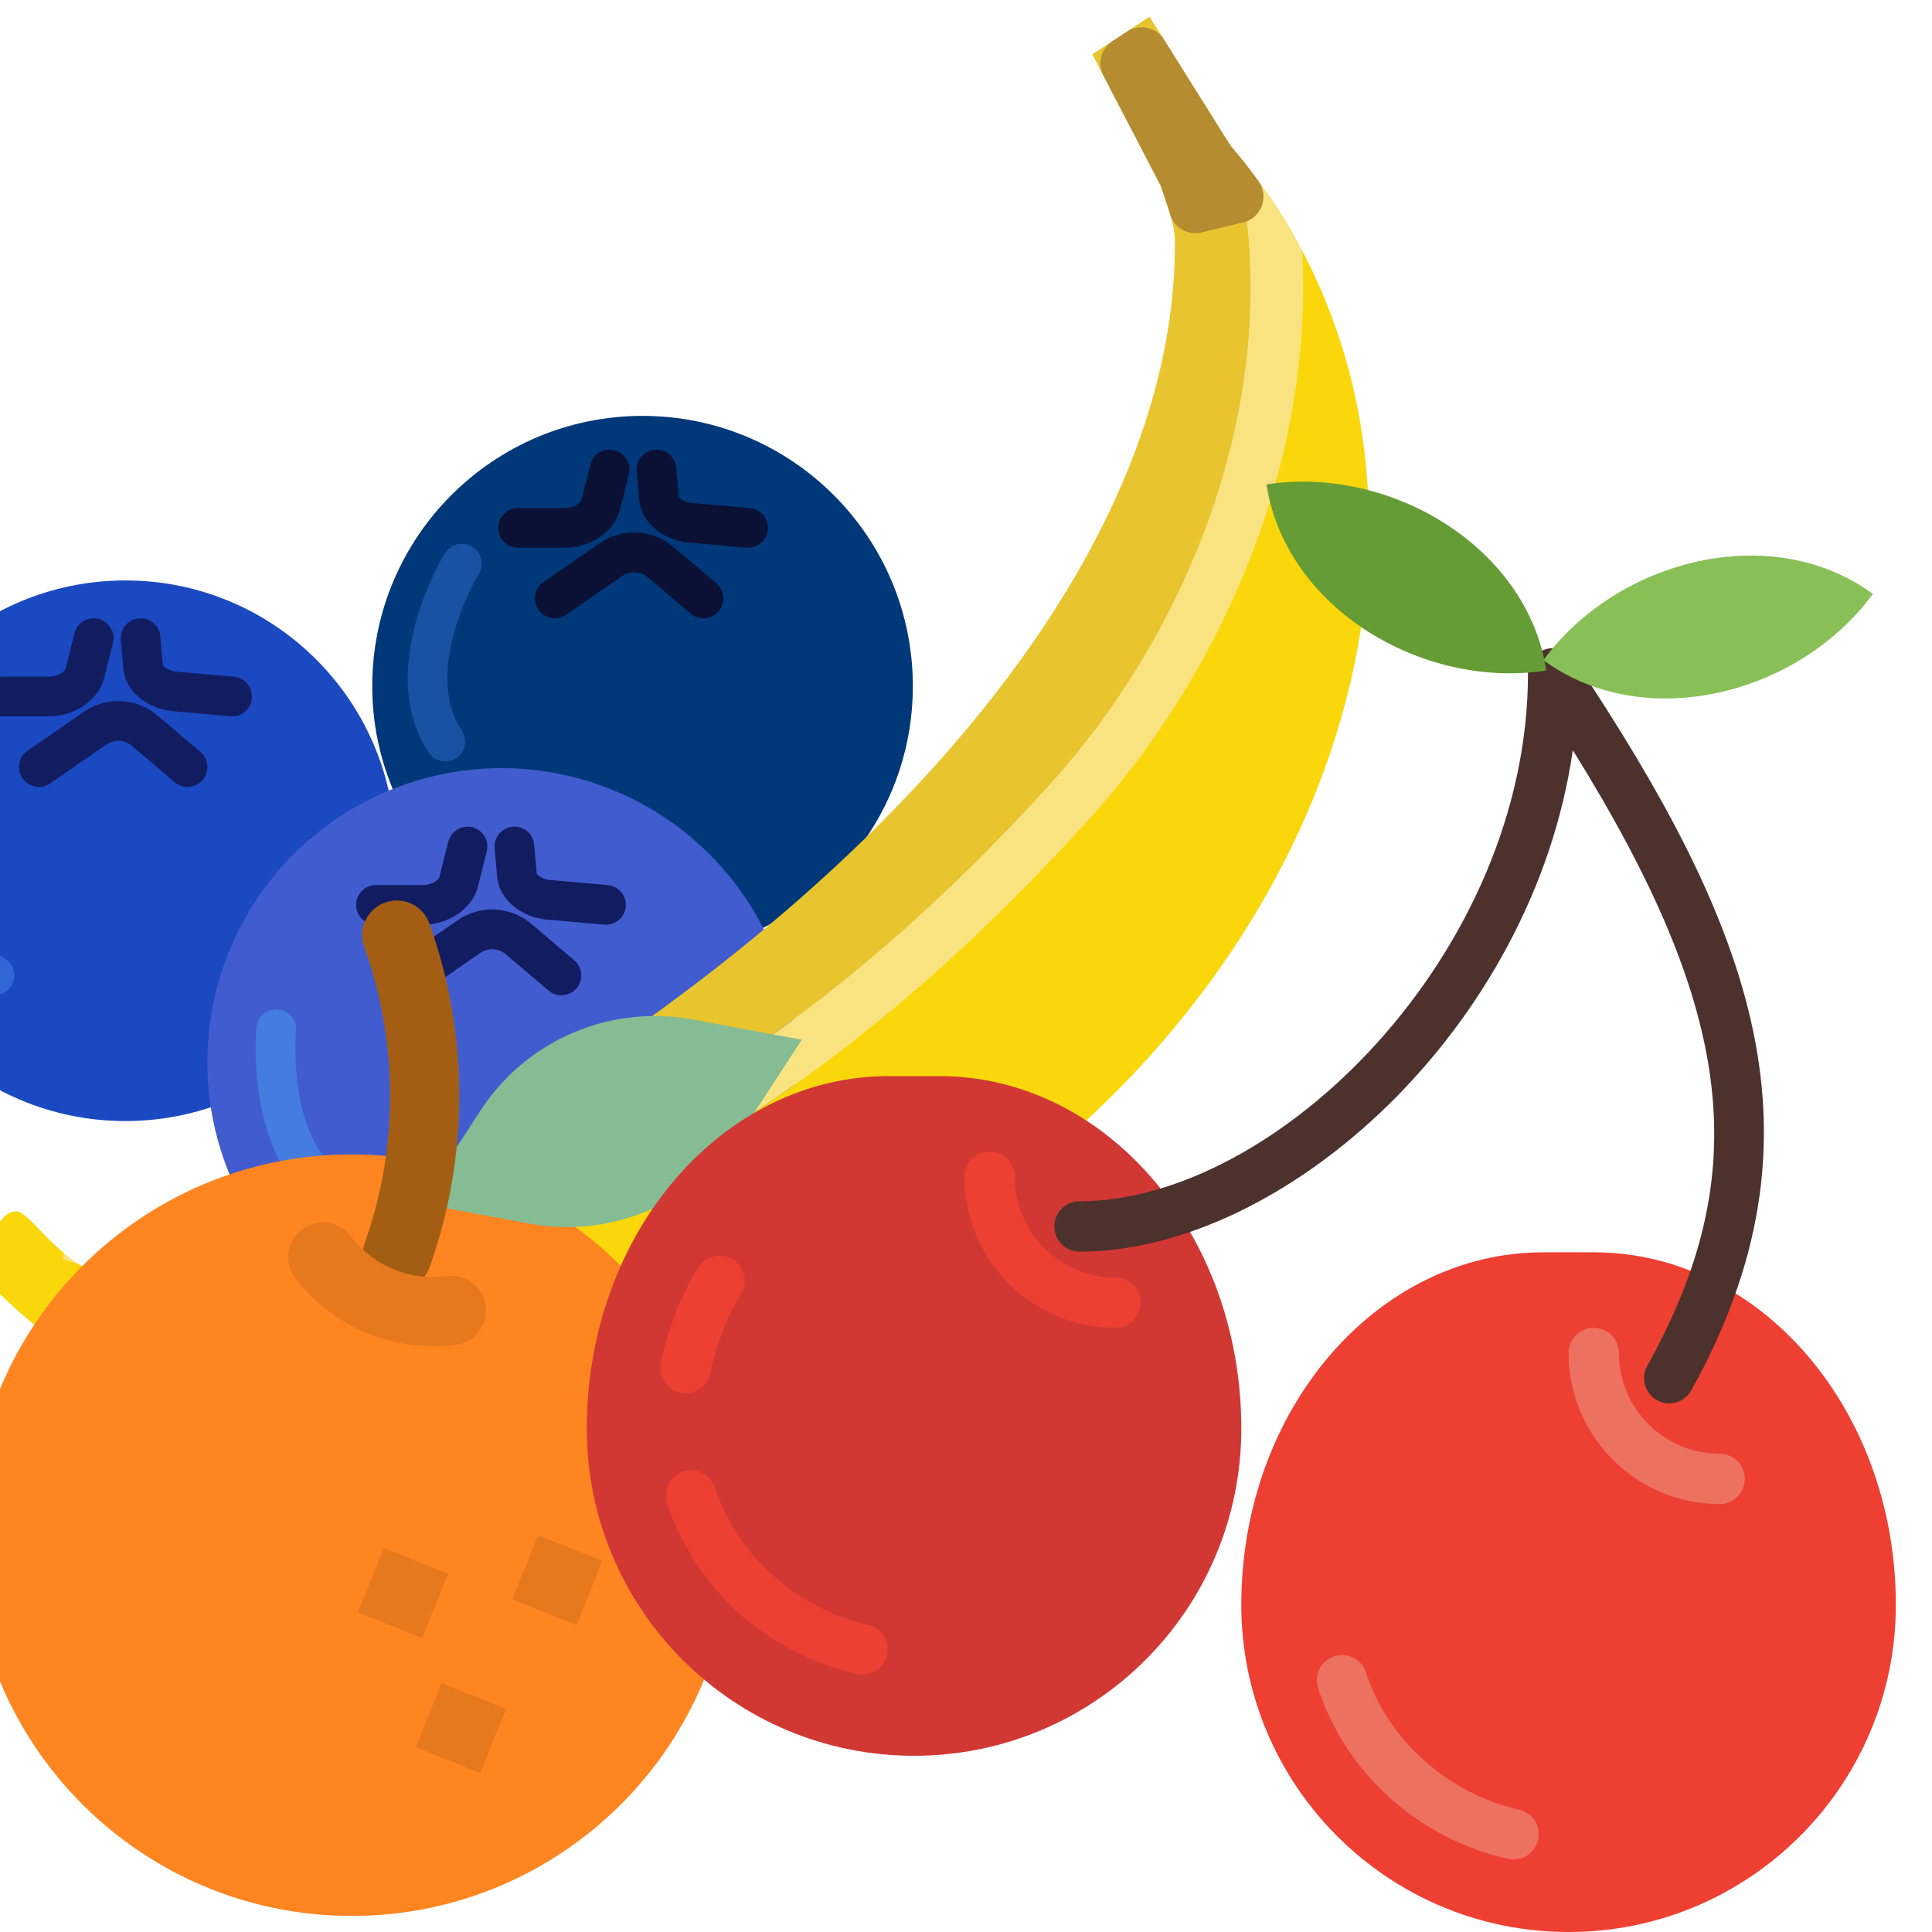 <?xml version="1.0" encoding="utf-8"?>
<!-- Generator: Adobe Illustrator 16.0.0, SVG Export Plug-In . SVG Version: 6.00 Build 0)  -->
<!DOCTYPE svg PUBLIC "-//W3C//DTD SVG 1.1//EN" "http://www.w3.org/Graphics/SVG/1.1/DTD/svg11.dtd">
<svg version="1.1" xmlns="http://www.w3.org/2000/svg" xmlns:xlink="http://www.w3.org/1999/xlink" x="0px" y="0px" width="400px"
	 height="400px" viewBox="0 0 400 400" enable-background="new 0 0 400 400" xml:space="preserve">
<g id="Capa_3">
	<g>
		<path fill="#003879" d="M133.034,86.105c-30.91,0-55.966,25.056-55.966,55.966c0,9.214,2.267,17.883,6.211,25.549
			c6.146-2.321,12.776-3.648,19.736-3.648c21.695,0,40.47,12.37,49.754,30.418c21.157-7.987,36.23-28.368,36.23-52.318
			C189,111.161,163.94,86.105,133.034,86.105z"/>
		<path fill="#1A49C1" d="M47.045,219.938c0-23.22,14.145-43.132,34.283-51.603c-3.809-27.205-27.106-48.16-55.358-48.16
			C-4.944,120.17-30,145.226-30,176.136c0,30.911,25.056,55.967,55.966,55.967c7.69,0,15.016-1.558,21.688-4.363
			C47.292,225.184,47.045,222.592,47.045,219.938z"/>
		<circle fill="#415CCE" cx="103.833" cy="219.938" r="60.904"/>
		<path fill="#121C60" d="M85.453,206.064c-1.303,0-2.585-0.616-3.386-1.774c-1.289-1.866-0.821-4.425,1.044-5.715l11.671-8.068
			c4.65-3.208,10.912-2.896,15.218,0.765l8.894,7.555c1.729,1.466,1.938,4.063,0.473,5.792c-1.471,1.729-4.063,1.943-5.793,0.473
			l-8.895-7.555c-1.458-1.241-3.656-1.348-5.225-0.263l-11.672,8.068C87.071,205.826,86.258,206.064,85.453,206.064z"/>
		<path fill="#121C60" d="M87.519,191.456h-9.674c-2.269,0-4.108-1.841-4.108-4.108c0-2.269,1.84-4.108,4.108-4.108h9.674
			c1.973,0,3.328-1.162,3.447-1.635l1.849-7.346c0.555-2.202,2.79-3.528,4.987-2.982c2.202,0.554,3.533,2.785,2.982,4.987
			l-1.848,7.346C97.802,188.083,92.896,191.456,87.519,191.456z"/>
		<path fill="#121C60" d="M125.462,191.456c-0.118,0-0.241-0.004-0.365-0.018l-11.889-1.051c-5.46-0.485-9.881-4.281-10.279-8.828
			l-0.518-5.941c-0.197-2.259,1.475-4.252,3.734-4.448c2.317-0.243,4.252,1.479,4.45,3.733l0.518,5.937
			c0.103,0.284,1.108,1.208,2.817,1.36l11.894,1.052c2.26,0.201,3.932,2.193,3.73,4.453
			C129.361,189.846,127.57,191.456,125.462,191.456z"/>
		<path fill="#121C60" d="M8.05,162.92c-1.302,0-2.584-0.616-3.385-1.774c-1.29-1.865-0.821-4.425,1.043-5.715l11.672-8.068
			c4.65-3.208,10.912-2.893,15.217,0.765l8.895,7.551c1.729,1.467,1.939,4.059,0.472,5.792c-1.466,1.733-4.059,1.936-5.792,0.473
			l-8.898-7.555c-1.454-1.237-3.652-1.352-5.222-0.264l-11.667,8.068C9.669,162.682,8.855,162.92,8.05,162.92z"/>
		<path fill="#121C60" d="M10.116,148.312H0.441c-2.268,0-4.108-1.841-4.108-4.108s1.841-4.108,4.108-4.108h9.675
			c1.973,0,3.328-1.162,3.447-1.635l1.849-7.346c0.555-2.202,2.785-3.533,4.987-2.982c2.202,0.555,3.533,2.785,2.983,4.987
			l-1.85,7.346C20.403,144.938,15.494,148.312,10.116,148.312z"/>
		<path fill="#121C60" d="M48.06,148.312c-0.119,0-0.242-0.004-0.365-0.017l-11.89-1.052c-5.459-0.485-9.88-4.28-10.278-8.829
			l-0.518-5.936c-0.197-2.26,1.475-4.257,3.734-4.449c2.321-0.234,4.256,1.475,4.449,3.734l0.518,5.937
			c0.103,0.283,1.109,1.212,2.818,1.363l11.893,1.052c2.26,0.201,3.932,2.194,3.73,4.453
			C51.959,146.701,50.167,148.312,48.06,148.312z"/>
		<path fill="#0A1135" d="M114.863,128.009c-1.303,0-2.584-0.616-3.385-1.775c-1.29-1.864-0.822-4.424,1.043-5.714l11.672-8.068
			c4.65-3.213,10.907-2.893,15.217,0.764l8.895,7.551c1.729,1.467,1.938,4.059,0.472,5.793c-1.467,1.733-4.063,1.938-5.793,0.473
			l-8.898-7.556c-1.454-1.236-3.647-1.347-5.221-0.263l-11.671,8.068C116.481,127.771,115.669,128.009,114.863,128.009z"/>
		<path fill="#0A1135" d="M116.93,113.399h-9.675c-2.268,0-4.108-1.84-4.108-4.107c0-2.269,1.841-4.108,4.108-4.108h9.675
			c1.972,0,3.328-1.163,3.446-1.636l1.85-7.345c0.554-2.202,2.781-3.533,4.987-2.982c2.201,0.554,3.533,2.785,2.982,4.987
			l-1.85,7.345C127.217,110.027,122.308,113.399,116.93,113.399z"/>
		<path fill="#0A1135" d="M154.873,113.399c-0.119,0-0.242-0.004-0.365-0.017l-11.89-1.051c-5.46-0.485-9.88-4.281-10.278-8.829
			l-0.518-5.937c-0.197-2.259,1.475-4.256,3.734-4.448c2.313-0.234,4.256,1.475,4.449,3.733l0.518,5.937
			c0.103,0.284,1.109,1.212,2.818,1.364l11.893,1.052c2.26,0.201,3.932,2.193,3.73,4.453
			C158.772,111.789,156.98,113.399,154.873,113.399z"/>
		<path fill="#3265D6" d="M-1.152,206.064c-0.715,0-1.446-0.186-2.104-0.583c-17.447-10.432-14.934-37.487-14.817-38.634
			c0.229-2.256,2.259-3.87,4.494-3.677c2.255,0.226,3.902,2.235,3.681,4.49c-0.021,0.229-2.095,23.022,10.857,30.766
			c1.947,1.163,2.581,3.686,1.418,5.637C1.604,205.35,0.244,206.064-1.152,206.064z"/>
		<path fill="#447CE0" d="M70.035,251.888c-0.72,0-1.446-0.186-2.104-0.584c-17.448-10.431-14.934-37.487-14.818-38.633
			c0.229-2.256,2.26-3.879,4.494-3.678c2.255,0.227,3.903,2.235,3.681,4.49c-0.021,0.23-2.095,23.022,10.858,30.767
			c1.947,1.162,2.58,3.686,1.417,5.637C72.795,251.173,71.432,251.888,70.035,251.888z"/>
		<path fill="#1951A3" d="M92.19,157.641c-1.331,0-2.638-0.645-3.427-1.84c-11.228-16.946,2.732-40.261,3.332-41.247
			c1.184-1.935,3.705-2.547,5.641-1.367c1.935,1.179,2.556,3.701,1.376,5.641c-0.119,0.197-11.836,19.854-3.504,32.438
			c1.253,1.891,0.735,4.441-1.155,5.694C93.755,157.423,92.967,157.641,92.19,157.641z"/>
	</g>
</g>
<g id="Capa_1">
	<g>
		<g>
			<path fill="#F9E280" d="M269.575,51.833c-0.831-1.572-1.651-3.148-2.559-4.698c-3.344-5.704-7.211-10.926-11.369-15.873
				c11.515,47.899-8.436,98.197-38.13,131.017c-59.964,66.283-116.905,88.789-156.908,92.613c-9.538,3.898-19.281,7.015-29.85,9.445
				c-0.475,0.107-0.918,0.141-1.377,0.216c5.406,0.826,11.995,1.459,19.723,1.459c38.195,0,102.923-15.236,176.422-96.485
				C252.602,139.595,272.055,96.011,269.575,51.833z"/>
			<path fill="#F9E280" d="M13.358,259.552l-0.405,1.031c0.362,0.141,1.506,0.567,3.338,1.118
				C15.249,261.042,14.282,260.308,13.358,259.552z"/>
		</g>
		<g>
			<path fill="#F9D70B" d="M30.754,264.337c2.663-0.616,5.276-1.27,7.847-1.972C36.03,263.067,33.417,263.727,30.754,264.337z"/>
			<path fill="#E8C52E" d="M254.681,30.046L238.009,3.447l-11.85,7.81l14.166,27.214c1.199,3.78,2.906,7.782,2.928,11.423
				c0.361,56.935-45.562,116.17-111.656,162.909c-27.209,19.243-48.078,32.594-69.967,41.683c-0.346,0.141-0.691,0.266-1.037,0.406
				c0.005,0,0.011-0.006,0.011-0.006c40.003-3.824,96.944-26.334,156.909-92.613c29.688-32.814,49.639-83.101,38.135-130.995
				C255.318,30.883,255.021,30.44,254.681,30.046z"/>
			<path fill="#F9D70B" d="M45.255,260.405c0.275-0.087,0.562-0.162,0.837-0.249C45.817,260.243,45.53,260.318,45.255,260.405z"/>
			<path fill="#F9D70B" d="M269.371,51.46c0.064,0.125,0.135,0.243,0.199,0.367c2.484,44.178-16.969,87.763-44.049,117.694
				c-73.499,81.254-138.227,96.49-176.421,96.49c-7.728,0-14.317-0.633-19.723-1.459c0.459-0.07,0.902-0.103,1.377-0.216
				c-5.822,1.339-10.58-0.189-14.458-2.636c-1.832-0.551-2.976-0.978-3.338-1.118l0.405-1.031c-4.823-3.959-7.993-8.701-9.992-8.754
				c-3.889-0.109-6.481,7.981-6.772,13.695c46.733,49.472,117.315,38.216,191.322-5.142
				C269.809,211.371,305.421,119.305,269.371,51.46L269.371,51.46z"/>
		</g>
		<path fill="#B58C30" d="M248.751,48.123l8.636-2.074c3.797-0.913,5.449-5.406,3.153-8.571c-1.793-2.474-3.672-4.872-5.644-7.178
			c-0.141-0.173-0.275-0.351-0.395-0.54L240.979,8.189c-1.632-2.598-5.077-3.349-7.638-1.658l-3.062,2.02
			c-2.339,1.539-3.133,4.601-1.842,7.085l11.688,22.457c0.135,0.259,0.242,0.524,0.334,0.805c0.589,1.809,1.259,3.656,1.799,5.493
			C243.069,47.161,245.932,48.797,248.751,48.123z"/>
	</g>
</g>
<g id="Capa_4">
	<path fill="#FF8520" d="M151.646,317.838c0,43.539-35.295,78.834-78.834,78.834s-78.834-35.295-78.834-78.834
		c0-43.536,35.295-78.835,78.834-78.835S151.646,274.302,151.646,317.838z"/>
	<g>
		<path fill="#E6781D" d="M74.137,333.805L79.47,320.5l13.305,5.334l-5.333,13.305L74.137,333.805z"/>
		<path fill="#E6781D" d="M106.076,331.149l5.333-13.305l13.305,5.333l-5.333,13.305L106.076,331.149z"/>
		<path fill="#E6781D" d="M86.105,361.759l5.333-13.305l13.305,5.333l-5.333,13.305L86.105,361.759z"/>
	</g>
	<path fill="#85BC94" d="M153.43,234.548L166,215.267l-22.627-4.192c-17.07-3.163-34.368,4.252-43.851,18.792l-12.57,19.278
		l22.63,4.192C126.653,256.5,143.947,249.085,153.43,234.548z"/>
	<path fill="#A45E14" d="M82.228,267.068c-0.788,0.003-1.571-0.13-2.317-0.385c-3.744-1.277-5.746-5.351-4.472-9.096l0.462-1.347
		c6.649-19.544,6.478-40.769-0.497-60.2c-1.34-3.727,0.591-7.832,4.314-9.176c3.724-1.34,7.832,0.592,9.175,4.315
		c8.066,22.498,8.269,47.071,0.571,69.698l-0.458,1.34C88.016,265.119,85.293,267.068,82.228,267.068z"/>
	<path fill="#E6781D" d="M89.709,278.738c-10.768-0.014-20.968-4.85-27.792-13.182l-0.539-0.658
		c-1.68-1.974-2.166-4.703-1.263-7.135c0.899-2.433,3.044-4.189,5.606-4.592c2.562-0.406,5.141,0.609,6.747,2.646l0.549,0.676
		c4.707,5.795,12.094,8.724,19.495,7.723c3.923-0.528,7.531,2.223,8.063,6.142c0.528,3.923-2.219,7.534-6.142,8.063
		C92.866,278.63,91.288,278.735,89.709,278.738z"/>
</g>
<g id="Capa_2">
	<g>
		<path fill="#D13834" d="M121.488,295.76c0-40.33,27.973-72.968,62.543-72.968h10.426c34.57,0,62.543,32.638,62.543,72.968
			c0,37.423-30.333,67.756-67.756,67.756S121.488,333.177,121.488,295.76z"/>
		<path fill="#ED3F32" d="M178.597,346.691c-0.376,0-0.762-0.042-1.143-0.125c-18.533-4.148-33.605-17.695-39.34-35.358
			c-0.886-2.736,0.61-5.676,3.352-6.566c2.747-0.881,5.682,0.609,6.567,3.351c4.529,13.958,16.976,25.106,31.699,28.4
			c2.81,0.631,4.576,3.414,3.95,6.224C183.13,345.04,180.983,346.691,178.597,346.691z"/>
		<path fill="#ED3F32" d="M141.961,288.453c-0.339,0-0.688-0.032-1.037-0.104c-2.819-0.568-4.648-3.32-4.081-6.14
			c1.423-7.057,4.013-13.691,7.693-19.728c1.5-2.455,4.711-3.227,7.166-1.735c2.455,1.501,3.231,4.707,1.735,7.166
			c-3.044,4.993-5.19,10.497-6.369,16.36C146.568,286.743,144.39,288.453,141.961,288.453z"/>
		<path fill="#ED3F32" d="M257,332.244c0-40.33,27.973-72.969,62.543-72.969h10.426c34.57,0,62.543,32.639,62.543,72.969
			c0,37.422-30.334,67.756-67.756,67.756C287.333,400,257,369.66,257,332.244z"/>
		<path fill="#ED3F32" d="M230.94,274.912c-17.247,0-31.272-14.025-31.272-31.272c0-2.876,2.335-5.212,5.212-5.212
			s5.213,2.336,5.213,5.212c0,11.498,9.35,20.849,20.848,20.849c2.877,0,5.211,2.335,5.211,5.212S233.817,274.912,230.94,274.912z"
			/>
		<path fill="#ED7161" d="M356.027,311.396c-17.246,0-31.271-14.025-31.271-31.271c0-2.877,2.335-5.212,5.213-5.212
			c2.876,0,5.211,2.335,5.211,5.212c0,11.498,9.351,20.848,20.848,20.848c2.878,0,5.213,2.335,5.213,5.212
			C361.24,309.062,358.905,311.396,356.027,311.396z"/>
		<path fill="#4C312C" d="M345.599,290.548c-0.855,0-1.726-0.213-2.528-0.656c-2.512-1.397-3.424-4.571-2.021-7.089
			c22.036-39.663,18.439-73.057-15.418-127.49c-8.25,57.4-59.521,103.818-102.134,103.818c-2.877,0-5.211-2.336-5.211-5.213
			s2.334-5.212,5.211-5.212c40.93,0,92.857-51.468,92.857-109.306c0-2.293,1.506-4.326,3.7-4.988
			c2.194-0.667,4.57,0.188,5.848,2.096c37.428,56.144,53.397,98.908,24.257,151.36C349.205,289.578,347.428,290.548,345.599,290.548
			z"/>
		<path fill="#88C057" d="M319.543,136.68c20.911,15.329,52.893,7.192,68.221-13.718
			C366.853,107.628,334.873,115.769,319.543,136.68z"/>
		<path fill="#659C35" d="M262.213,100.29c3.944,25.627,32.313,42.483,57.94,38.538C316.203,113.2,287.834,96.344,262.213,100.29z"
			/>
		<path fill="#ED7161" d="M313.373,384.974c-0.376,0-0.762-0.042-1.142-0.125c-18.534-4.148-33.606-17.7-39.341-35.363
			c-0.885-2.736,0.61-5.676,3.353-6.567c2.741-0.892,5.681,0.61,6.566,3.352c4.529,13.957,16.976,25.106,31.699,28.405
			c2.81,0.631,4.576,3.42,3.951,6.223C317.907,383.326,315.755,384.974,313.373,384.974z"/>
	</g>
</g>
</svg>
